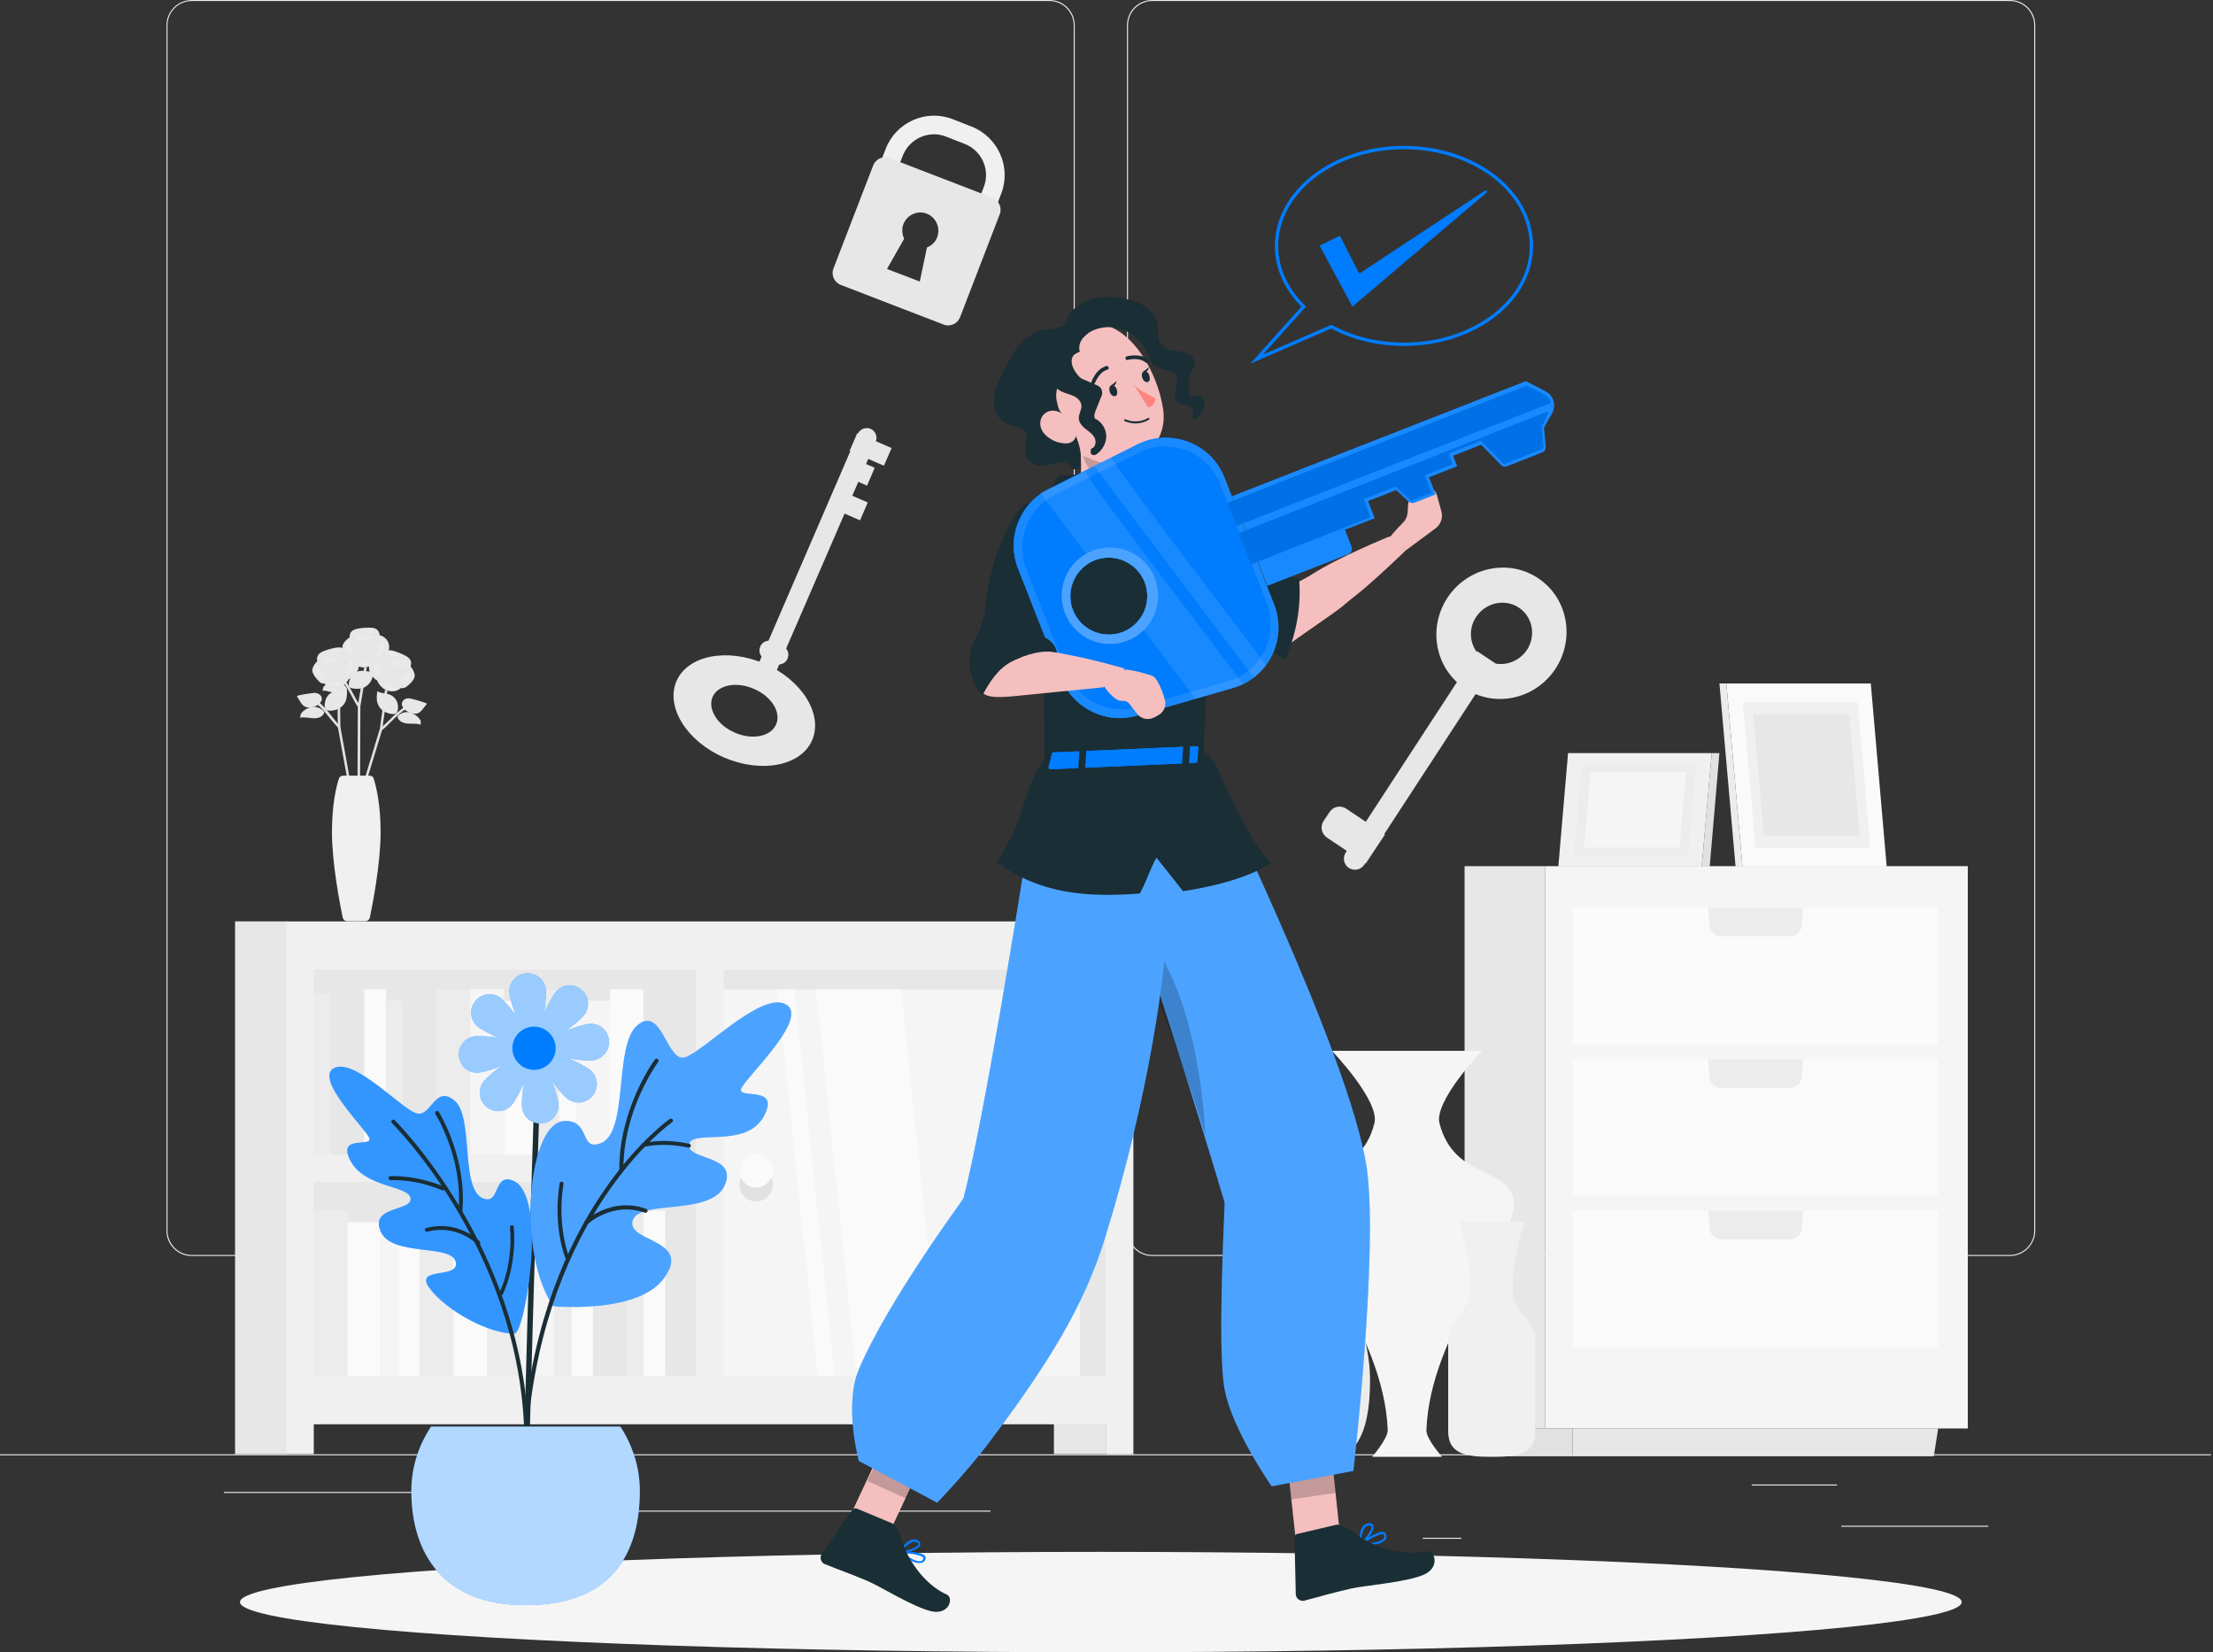 <?xml version="1.0" encoding="utf-8"?>
<!-- Generator: Adobe Illustrator 24.3.0, SVG Export Plug-In . SVG Version: 6.00 Build 0)  -->
<svg version="1.1" id="a9bf0661-4ff9-474e-842c-2ecc0dde3355"
	 xmlns="http://www.w3.org/2000/svg" xmlns:xlink="http://www.w3.org/1999/xlink" x="0px" y="0px" viewBox="0 0 864 645"
	 style="enable-background:new 0 0 864 645;" xml:space="preserve">
<rect x="0" y="0" width="864" height="645" fill="#333333" stroke="none"/>
<style type="text/css">
	.st0{fill:#ECECEC;}
	.st1{fill:#F5F5F5;}
	.st2{fill:#E7E7E7;}
	.st3{fill:#FAFAFA;}
	.st4{fill:#E1E1E1;}
	.st5{fill:#F0F0F0;}
	.st6{opacity:0.2;}
	.st7{fill:#1A2E35;}
	.st8{fill:#007CFF;}
	.st9{opacity:0.6;enable-background:new    ;}
	.st10{fill:#FFFFFF;}
	.st11{opacity:0.3;}
	.st12{opacity:0.7;fill:#FFFFFF;}
	.st13{fill:#F5BFBF;}
	.st14{opacity:0.3;fill:#FFFFFF;}
	.st15{opacity:0.2;enable-background:new    ;}
	.st16{fill:#FF847F;}
	.st17{opacity:0.1;fill:#FFFFFF;}
	.st18{opacity:0.1;fill:#007CFF;}
	.st19{opacity:0.1;}
	.st20{fill:none;stroke:#007CFF;stroke-width:1.3;stroke-miterlimit:10;}
</style>
<rect x="718.9" y="595.6" class="st0" width="57.4" height="0.4"/>
<rect x="555.5" y="600.3" class="st0" width="15.1" height="0.4"/>
<rect x="683.9" y="579.5" class="st0" width="33.3" height="0.4"/>
<rect x="87.4" y="582.4" class="st0" width="74.9" height="0.4"/>
<rect x="177.7" y="582.4" class="st0" width="11" height="0.4"/>
<rect x="224.3" y="589.7" class="st0" width="162.4" height="0.4"/>
<g>
	<path class="st0" d="M409.7,490.3H74.9c-5.5,0-9.9-4.4-9.9-9.9V9.9C65,4.4,69.5,0,74.9,0h334.8c5.5,0,9.9,4.4,9.9,9.9v470.5
		C419.6,485.9,415.2,490.3,409.7,490.3z M74.9,0.4c-5.2,0-9.5,4.2-9.5,9.5v470.5c0,5.2,4.2,9.5,9.5,9.5h334.8c5.2,0,9.5-4.2,9.5-9.5
		V9.9c0-5.2-4.2-9.5-9.5-9.5H74.9z"/>
	<path class="st0" d="M784.7,490.3H449.9c-5.5,0-9.9-4.4-9.9-9.9V9.9c0-5.5,4.4-9.9,9.9-9.9h334.8c5.5,0,9.9,4.4,9.9,9.9v470.5
		C794.6,485.9,790.1,490.3,784.7,490.3z M449.9,0.4c-5.2,0-9.5,4.2-9.5,9.5v470.5c0,5.2,4.2,9.5,9.5,9.5h334.8
		c5.2,0,9.5-4.2,9.5-9.5V9.9c0-5.2-4.2-9.5-9.5-9.5H449.9z"/>
</g>
<rect x="-3.6" y="567.7" class="st0" width="866.8" height="0.4"/>
<g>
	<g>
		<g>
			<g>
				<g>
					
						<rect x="603.3" y="338" transform="matrix(-1 -1.224647e-16 1.224647e-16 -1 1371.573 895.626)" class="st1" width="165" height="219.5"/>
					
						<rect x="571.8" y="338" transform="matrix(-1 -1.224647e-16 1.224647e-16 -1 1175.102 895.626)" class="st2" width="31.5" height="219.5"/>
					
						<rect x="614" y="354.3" transform="matrix(-1 -1.224647e-16 1.224647e-16 -1 1370.725 761.975)" class="st3" width="142.7" height="53.3"/>
					<path class="st0" d="M704,354.3l-0.6,7.1c-0.2,2.3-2.2,4.1-4.5,4.1h-26.9c-2.4,0-4.3-1.8-4.5-4.1l-0.6-7.1H704z"/>
					
						<rect x="614" y="413.5" transform="matrix(-1 -1.224647e-16 1.224647e-16 -1 1370.725 880.256)" class="st3" width="142.7" height="53.3"/>
					<path class="st0" d="M704,413.5l-0.6,7.1c-0.2,2.3-2.2,4.1-4.5,4.1h-26.9c-2.4,0-4.3-1.8-4.5-4.1l-0.6-7.1H704z"/>
					
						<rect x="614" y="472.6" transform="matrix(-1 -1.224647e-16 1.224647e-16 -1 1370.725 998.536)" class="st3" width="142.7" height="53.3"/>
					<path class="st0" d="M704,472.6l-0.6,7.1c-0.2,2.3-2.2,4.1-4.5,4.1h-26.9c-2.4,0-4.3-1.8-4.5-4.1l-0.6-7.1H704z"/>
					<polygon class="st2" points="614,568.5 755,568.5 756.7,557.6 614,557.6 					"/>
					<polygon class="st4" points="584.5,568.5 614,568.5 614,557.6 582.8,557.6 					"/>
				</g>
				<g>
					<polygon class="st3" points="680.3,338.3 736.6,338.3 730.4,266.8 674,266.8 					"/>
					<polygon class="st0" points="680.3,338.3 677.6,338.3 671.3,266.8 674,266.8 					"/>
					<polygon class="st5" points="685.4,331 730.2,331 725.3,274.1 680.4,274.1 					"/>
					<polygon class="st2" points="688.7,326.3 726.1,326.3 722,278.8 684.5,278.8 					"/>
				</g>
				<g>
					<polygon class="st5" points="664.4,338.3 668.3,294 612.2,294 608.4,338.3 					"/>
					<polygon class="st4" points="664.4,338.3 668.3,294 671.3,294 667.5,338.3 					"/>
					<polygon class="st0" points="659.1,333.8 662.2,298.6 617.5,298.6 614.5,333.8 					"/>
					<polygon class="st1" points="655.7,330.9 658.3,301.5 621,301.5 618.4,330.9 					"/>
				</g>
			</g>
		</g>
		<g>
			<path class="st0" d="M534.9,538.8c0,11.7-1.8,19.3-4.9,24.2c-2.3,3.7-6.5,5.7-10.8,5.7h-17c-4.3,0-8.5-2.1-10.8-5.7
				c-3.1-4.9-4.9-12.4-4.9-24.2c0-17,7.4-30.6,9.8-41.5c0.9-3.9-2-15.9-2-15.9h32.9c0,0-2.9,12-2,15.9
				C527.5,508.2,534.9,521.8,534.9,538.8z"/>
			<path class="st1" d="M591,470c0-14.8-23.1-8.6-29-31.5c-2.2-8.7,16.6-28.3,16.6-28.3H520c0,0,18.8,19.6,16.6,28.3
				c-5.8,22.9-29,16.8-29,31.5c0,16.3,32.6,50.1,34.2,88.2c0.1,3.4-6.1,10.5-6.1,10.5H563c0,0-6.3-7.1-6.1-10.5
				C558.4,520.1,591,486.3,591,470z"/>
			<path class="st5" d="M573.3,508.4c3.4-7.2-3.6-31.6-3.6-31.6h25.4c0,0-7.1,24.4-3.6,31.6c2.4,5.1,7.9,8.3,7.9,14.3v36
				c0,9.3-7.6,10-17,10c-9.3,0-17-0.7-17-10v-36C565.4,516.7,570.9,513.4,573.3,508.4z"/>
		</g>
		<g>
			<g>
				<path class="st2" d="M282.7,295.7c-14.6-6.3-22.9-19.7-18.6-29.8c4.4-10.1,19.8-13.1,34.4-6.8c14.6,6.3,22.9,19.7,18.6,29.8
					C312.8,299,297.3,302,282.7,295.7z M294.3,268.9c-6.8-3-14.1-1.5-16.1,3.2c-2,4.7,1.9,11,8.7,13.9c6.8,3,14.1,1.5,16.1-3.2
					C305.1,278.1,301.2,271.8,294.3,268.9z"/>
			</g>
			<g>
				<g>
					<path class="st2" d="M299.9,269.4l-6.9-3l41.9-97c0.8-1.9,3.1-2.8,5-2l0,0c1.9,0.8,2.8,3.1,2,5L299.9,269.4z"/>
				</g>
				<g>
					<g>
						<polygon class="st2" points="345.1,181.8 331.7,176 334.7,169.1 348.1,174.9 						"/>
					</g>
					<g>
						<polygon class="st2" points="338.5,189.6 329,185.4 332,178.5 341.5,182.6 						"/>
					</g>
					<g>
						
							<rect x="328.2" y="191.7" transform="matrix(0.397 -0.918 0.918 0.397 18.762 423.655)" class="st2" width="7.6" height="11.7"/>
					</g>
					<g>
						<path class="st2" d="M302.6,259.1l-3.8-1.7c-1.9-0.8-2.8-3-2-4.9l0-0.1c0.8-1.9,3-2.8,4.9-2l3.8,1.7c1.9,0.8,2.8,3,2,4.9
							l0,0.1C306.7,259,304.5,259.9,302.6,259.1z"/>
					</g>
				</g>
			</g>
		</g>
		<g>
			<g>
				<path class="st2" d="M600.5,225.7c11.6,7.7,14.6,23.6,6.7,35.5c-7.9,11.9-23.8,15.2-35.3,7.5c-11.6-7.7-14.6-23.6-6.7-35.5
					C573.1,221.4,588.9,218,600.5,225.7z M579.5,257.3c5.4,3.6,12.8,2,16.6-3.5c3.7-5.6,2.3-13-3.1-16.6c-5.4-3.6-12.9-2-16.6,3.5
					C572.6,246.2,574,253.7,579.5,257.3z"/>
			</g>
			<g>
				<g>
					<path class="st2" d="M576.7,254.2l7.2,4.8l-51.3,78.6c-1.3,2-4,2.5-6,1.2h0c-2-1.3-2.5-4-1.2-6L576.7,254.2z"/>
				</g>
				<g>
					<g>
						<path class="st2" d="M525.6,315.7l15.1,10.1l-7.5,11.3L518.1,327c-2.2-1.5-2.8-4.4-1.3-6.6l2.3-3.4
							C520.5,314.8,523.4,314.2,525.6,315.7z"/>
					</g>
				</g>
			</g>
		</g>
		<g>
			<g>
				<g>
					<g>
						<path class="st5" d="M390.9,75.6l-8,20.6c-0.7,1.9-2.8,2.8-4.7,2.1c-1.9-0.7-2.8-2.8-2.1-4.7l8-20.6
							c2.6-6.7-0.8-14.2-7.4-16.8l-7.4-2.9c-6.7-2.6-14.2,0.8-16.8,7.4l-3.3,8.4l-6.7-2.6l3.3-8.4c4-10.4,15.7-15.6,26.1-11.6
							l7.4,2.9C389.7,53.5,394.9,65.2,390.9,75.6z"/>
					</g>
					<g>
						<g>
							<path class="st2" d="M389.6,78.8c-0.5-0.7-1.3-1.2-2.1-1.6l-40.2-15.5c-0.9-0.3-1.8-0.4-2.7-0.2c-1.6,0.3-3,1.4-3.7,3.1
								l-15.5,40.2c-1,2.5,0.3,5.4,2.8,6.4l40.2,15.5c2.5,1,5.4-0.3,6.4-2.8l15.5-40.2C391,82,390.6,80.2,389.6,78.8z M359.1,109.9
								l-12.8-4.9l6.7-11.8c-0.8-1.7-1-3.8-0.3-5.7c1.4-3.6,5.5-5.5,9.1-4.1c3.6,1.4,5.5,5.5,4.1,9.2c-0.7,1.9-2.2,3.3-4,4
								L359.1,109.9z"/>
						</g>
					</g>
				</g>
			</g>
		</g>
	</g>
	<g>
		
			<rect x="116.3" y="372.5" transform="matrix(-1 -1.224647e-16 1.224647e-16 -1 553.535 917.712)" class="st2" width="320.9" height="172.7"/>
		
			<rect x="411.5" y="552.4" transform="matrix(-1 -1.224647e-16 1.224647e-16 -1 843.182 1120.014)" class="st2" width="20.2" height="15.2"/>
		
			<rect x="91.8" y="359.6" transform="matrix(-1 -1.224647e-16 1.224647e-16 -1 203.772 927.274)" class="st2" width="20.2" height="208"/>
		<path class="st5" d="M111.7,359.6v208h10.8V556h309.2v11.7h10.8v-208h-5.4h-5.4H122.5h-5.4H111.7z M122.5,378.5h149.2v72.2H122.5
			V378.5z M431.7,537.1H282.5V378.5h149.2V537.1z M122.5,537.1v-75.7h149.2v75.7H122.5z"/>
		
			<rect x="282.5" y="386.2" transform="matrix(-1 -1.224647e-16 1.224647e-16 -1 704.052 923.389)" class="st1" width="139.1" height="150.9"/>
		<path class="st3" d="M288.8,457.2c0,3.6,2.9,6.5,6.5,6.5c3.6,0,6.5-2.9,6.5-6.5s-2.9-6.5-6.5-6.5
			C291.7,450.7,288.8,453.6,288.8,457.2z"/>
		<path class="st4" d="M295.2,463.6c2.6,0,4.8-1.6,5.9-3.8c0.4,0.8,0.6,1.7,0.6,2.7c0,3.6-2.9,6.5-6.5,6.5c-3.6,0-6.5-2.9-6.5-6.5
			c0-1,0.2-1.9,0.6-2.7C290.4,462.1,292.6,463.6,295.2,463.6z"/>
		<polygon class="st3" points="367.6,537.1 334.4,537.1 318.6,386.2 351.8,386.2 		"/>
		<polygon class="st3" points="325.9,537.1 319.3,537.1 303.5,386.2 310.1,386.2 		"/>
		
			<rect x="238.1" y="386.1" transform="matrix(-1 -1.224647e-16 1.224647e-16 -1 489.298 836.731)" class="st3" width="13.1" height="64.5"/>
		
			<rect x="183.6" y="386.1" transform="matrix(-1 -1.224647e-16 1.224647e-16 -1 380.268 836.731)" class="st1" width="13.1" height="64.5"/>
		
			<rect x="224.9" y="390.6" transform="matrix(-1 -1.224647e-16 1.224647e-16 -1 463.002 841.267)" class="st1" width="13.1" height="60"/>
		
			<rect x="196.7" y="390.6" transform="matrix(-1 -1.224647e-16 1.224647e-16 -1 406.565 841.267)" class="st3" width="13.1" height="60"/>
		
			<rect x="209.9" y="386.1" transform="matrix(-1 -1.224647e-16 1.224647e-16 -1 428.209 836.731)" class="st0" width="8.5" height="64.5"/>
		
			<rect x="218.4" y="390.6" transform="matrix(-1 -1.224647e-16 1.224647e-16 -1 443.28 841.267)" class="st3" width="6.6" height="60"/>
		
			<rect x="170.4" y="386.1" transform="matrix(-1 -1.224647e-16 1.224647e-16 -1 353.972 836.731)" class="st0" width="13.1" height="64.5"/>
		
			<rect x="157.3" y="390.6" transform="matrix(-1 -1.224647e-16 1.224647e-16 -1 327.675 841.267)" class="st2" width="13.1" height="60"/>
		
			<rect x="129" y="390.6" transform="matrix(-1 -1.224647e-16 1.224647e-16 -1 271.238 841.267)" class="st2" width="13.1" height="60"/>
		
			<rect x="142.2" y="386.1" transform="matrix(-1 -1.224647e-16 1.224647e-16 -1 292.883 836.731)" class="st3" width="8.5" height="64.5"/>
		
			<rect x="150.7" y="390.6" transform="matrix(-1 -1.224647e-16 1.224647e-16 -1 307.953 841.267)" class="st0" width="6.6" height="60"/>
		
			<rect x="122.5" y="387.6" transform="matrix(-1 -1.224647e-16 1.224647e-16 -1 251.516 838.26)" class="st0" width="6.6" height="63"/>
		<rect x="122.5" y="472.6" class="st0" width="13.1" height="64.5"/>
		<rect x="177" y="472.6" class="st3" width="13.1" height="64.5"/>
		<rect x="135.6" y="477.1" class="st3" width="13.1" height="60"/>
		<rect x="163.8" y="477.1" class="st0" width="13.1" height="60"/>
		<rect x="155.3" y="472.6" class="st3" width="8.5" height="64.5"/>
		<rect x="148.8" y="477.1" class="st1" width="6.6" height="60"/>
		<rect x="190.1" y="472.6" class="st0" width="13.1" height="64.5"/>
		<rect x="203.3" y="477.1" class="st1" width="13.1" height="60"/>
		<rect x="231.5" y="477.1" class="st2" width="13.1" height="60"/>
		<rect x="223" y="472.6" class="st3" width="8.5" height="64.5"/>
		<rect x="251.2" y="472.6" class="st3" width="8.5" height="64.5"/>
		<rect x="216.4" y="477.1" class="st0" width="6.6" height="60"/>
		<rect x="244.6" y="474.1" class="st0" width="6.6" height="63"/>
	</g>
	<g>
		<g>
			<g>
				<g>
					<g>
						<g>
							<path class="st2" d="M137.1,248.5c0,0-2.2,1-3.2,3.1c-1,2.1,2.1,5.8,2.1,5.8s2.6,1.8,5.2,0.6c2.6-1.2,2.6-1.2,2.6-1.2
								s-4.5-7.7-6.6-7.8L137.1,248.5z"/>
						</g>
					</g>
					<g>
						<g>
							<path class="st2" d="M148.3,248.4c0.3,3.7-2,8.3-5.2,8.6c-3.3,0.3-6.3-3.9-6.6-7.6c-0.3-3.7,2.3-4,5.6-4.3
								C145.3,244.9,148,244.7,148.3,248.4z"/>
						</g>
						<g>
							<path class="st2" d="M138.7,247.3c0,0,2.5,2,7.7,0.8C146.4,248.2,138.2,253.6,138.7,247.3z"/>
						</g>
						<g>
							<path class="st2" d="M140.9,246.6c0,0,2.9-0.5,2.9,0.7c0,0,2.5-0.1,2.1-1.2C145.6,245.1,140.9,246.6,140.9,246.6z"/>
						</g>
						<g class="st6">
							<path class="st3" d="M138.7,247.3c0,0,2.5,2,7.7,0.8C146.4,248.2,138.2,253.6,138.7,247.3z"/>
						</g>
						<g class="st6">
							<path class="st3" d="M140.9,246.6c0,0,2.9-0.5,2.9,0.7c0,0,2.5-0.1,2.1-1.2C145.6,245.1,140.9,246.6,140.9,246.6z"/>
						</g>
					</g>
					<g>
						<path class="st2" d="M137.6,258.2c1,1.7,3.2,2.6,5.1,2.3c2-0.2,3.8-1.5,4.9-3.1c1.1-1.6,1.7-3.6,1.8-5.6c0-0.5,0.1-1.8-0.6-2
							c-0.6-0.2-1,0.7-1.3,1.1c-0.8,1.2-1.7,2.3-2.8,3.2c-1,0.9-2.1,1.8-3.4,2.4C141.1,256.8,137.8,258.5,137.6,258.2z"/>
					</g>
					<g>
						<path class="st2" d="M151.6,250.8c0.6,1.5,0.4,3.3-0.6,4.6c-0.6,0.8-1.5,1.5-2.4,2c-0.6,0.4-1.4,0.7-2.1,0.3
							c-0.7-0.4-0.6-1.4-0.5-2.2c0.2-1.2,0.5-2.4,0.8-3.6c0.2-1,0.4-2.6,1-3.4c0.5-0.8,1.3-0.3,2.1,0.2
							C150.7,249.3,151.3,250,151.6,250.8z"/>
					</g>
					<g class="st6">
						<path class="st3" d="M138.4,256.1c-1.3-0.1-2.5-0.9-2.9-2.1c-0.3-0.9-0.3-3.1,0.8-3.4C136.8,252.6,137.2,254.4,138.4,256.1z"
							/>
					</g>
					<g class="st6">
						<path class="st3" d="M147,256.1c1.2-0.3,2.2-1.3,2.6-2.5c0.2-0.7-0.1-4-1.1-2.6c-0.3,0.5-0.3,1.9-0.4,2.5
							C147.8,254.4,147.4,255.2,147,256.1z"/>
					</g>
					<g class="st6">
						<path class="st3" d="M142.4,258.1c0.9,0.8,2.4,0.8,3.4,0.1c-0.1,0.6-2.2,1.2-2.8,1.4c-1.7,0.5-2.5-0.2-4.1-0.9
							C138.8,258.7,141.4,259.1,142.4,258.1z"/>
					</g>
				</g>
				<g>
					<g>
						<polygon class="st4" points="139.5,325.6 139.7,275.6 142.2,260.4 143.2,260.6 140.7,275.7 140.5,326.6 						"/>
					</g>
				</g>
				<g>
					<path class="st4" d="M140.6,275.4l-0.8,0.6c-0.8-1-1.5-2.4-2.3-3.9c-1.3-2.4-2.7-5.1-4.9-7.5l0.7-0.7c2.3,2.5,3.7,5.3,5,7.7
						C139.1,273.1,139.8,274.4,140.6,275.4z"/>
				</g>
				<g>
					<path class="st2" d="M141.2,268.7c1.3-0.3,2.5-1.2,3.3-2.3c0.9-1.3,1.2-2.9,1.5-4.4c-1.7,0.5-3.6-0.3-5.4-0.1
						c-1.4,0.2-2.8,1-3.5,2.3c-0.9,1.6-1.3,3.4-0.5,4.2C137.3,268.8,139.4,269.1,141.2,268.7z"/>
				</g>
				<g>
					<g>
						<path class="st2" d="M134.5,265.2c-1.6,1-3.6,1.3-5.4,0.7c-1.8-0.6-2.3-3.3-3-5c1.6-0.3,5.8-0.1,6.7,0
							c0.9,0.1,1.9,0.5,2.4,1.3c0.5,0.8,0.4,2-0.4,2.5C134.7,264.7,134.5,265.2,134.5,265.2z"/>
					</g>
				</g>
				<g>
					<g>
						<path class="st2" d="M126.3,268.1c1.1-1.3,3.8-2.3,5.5-2c1.7,0.3,3.1,1.5,3.7,2.9c-0.4,1.1-1.6,1.7-2.8,1.8
							c-1.2,0.1-2.3-0.3-3.4-0.6c-1.1-0.3-2.3-0.7-3.4-0.6L126.3,268.1z"/>
					</g>
				</g>
			</g>
			<g>
				<g>
					<g>
						<g>
							<path class="st2" d="M159.7,259.5c0,0,1.8,1.6,2.2,3.9c0.4,2.3-3.7,5-3.7,5s-3,1-5.2-0.9c-2.1-1.9-2.1-1.9-2.1-1.9
								s6.5-6.1,8.6-5.5L159.7,259.5z"/>
						</g>
					</g>
					<g>
						<g>
							<path class="st2" d="M149,256.2c-1.4,3.4-0.6,8.5,2.5,9.8c3.1,1.2,7.2-1.9,8.6-5.3c1.4-3.4-1-4.5-4.1-5.8
								C152.9,253.7,150.4,252.8,149,256.2z"/>
						</g>
						<g>
							<path class="st2" d="M158.5,258c0,0-3,1.2-7.6-1.5C150.9,256.5,157.1,264.1,158.5,258z"/>
						</g>
						<g>
							<path class="st2" d="M156.6,256.6c0,0-2.6-1.3-3-0.2c0,0-2.3-0.9-1.7-1.7C152.5,253.8,156.6,256.6,156.6,256.6z"/>
						</g>
						<g class="st6">
							<path class="st3" d="M158.5,258c0,0-3,1.2-7.6-1.5C150.9,256.5,157.1,264.1,158.5,258z"/>
						</g>
						<g class="st6">
							<path class="st3" d="M156.6,256.6c0,0-2.6-1.3-3-0.2c0,0-2.3-0.9-1.7-1.7C152.5,253.8,156.6,256.6,156.6,256.6z"/>
						</g>
					</g>
					<g>
						<path class="st2" d="M156.4,268.7c-1.5,1.3-3.8,1.5-5.6,0.7c-1.8-0.8-3.2-2.5-3.8-4.4c-0.6-1.9-0.5-4-0.1-5.9
							c0.1-0.5,0.5-1.7,1.2-1.7c0.6,0,0.8,1,0.9,1.4c0.4,1.4,1,2.7,1.7,3.9c0.7,1.2,1.5,2.3,2.5,3.3
							C153.5,266.3,156.1,268.9,156.4,268.7z"/>
					</g>
					<g>
						<path class="st2" d="M145.1,257.5c-1,1.2-1.3,3-0.8,4.6c0.4,1,1,1.8,1.7,2.6c0.5,0.5,1.2,1.1,1.9,0.9c0.8-0.2,1-1.2,1.1-2
							c0.1-1.2,0.2-2.4,0.3-3.7c0.1-1,0.4-2.6,0.1-3.6c-0.3-0.9-1.1-0.7-2.1-0.4C146.5,256.3,145.7,256.8,145.1,257.5z"/>
					</g>
					<g class="st6">
						<path class="st3" d="M156.2,266.5c1.2,0.3,2.6-0.1,3.4-1.1c0.6-0.7,1.2-2.9,0.2-3.5C158.8,263.6,157.9,265.2,156.2,266.5z"/>
					</g>
					<g class="st6">
						<path class="st3" d="M148.1,263.9c-1-0.7-1.7-1.9-1.7-3.1c0-0.7,1.2-3.8,1.8-2.2c0.2,0.5-0.3,1.9-0.3,2.5
							C147.8,262,147.9,263,148.1,263.9z"/>
					</g>
					<g class="st6">
						<path class="st3" d="M151.8,267.2c-1.1,0.5-2.5,0.1-3.2-0.9c-0.1,0.7,1.7,1.8,2.3,2.1c1.4,1,2.5,0.5,4.2,0.3
							C155.1,268.8,152.5,268.4,151.8,267.2z"/>
					</g>
				</g>
				<g>
					<g>
						<polygon class="st4" points="138.1,318.2 138.7,316.1 139.6,313.4 140.5,310.2 148.3,284.5 149.3,277.2 150.1,270.7 
							150.3,269.3 150.8,269.4 150.8,269.4 151.3,269.5 151.3,269.6 151.1,270.8 150.2,277.8 149.4,283.5 149.3,284.7 149.2,284.9 
							140.5,313.5 139.5,316.8 139.1,318.2 138.5,320.3 						"/>
					</g>
				</g>
				<g>
					<path class="st4" d="M148.5,284.2l0.6,0.8c1.1-0.7,2.1-1.8,3.4-3.1c1.9-1.9,4.1-4.1,6.9-5.7l-0.5-0.8c-2.9,1.7-5.1,3.9-7.1,5.9
						C150.5,282.5,149.5,283.5,148.5,284.2z"/>
				</g>
				<g>
					<path class="st2" d="M149.9,277.7c-1.2-0.7-2.1-1.9-2.5-3.2c-0.5-1.5-0.3-3.1-0.1-4.7c1.5,1,3.5,0.7,5.2,1.5
						c1.3,0.6,2.3,1.8,2.7,3.2c0.4,1.8,0.2,3.7-0.8,4.1C153.6,279,151.5,278.6,149.9,277.7z"/>
				</g>
				<g>
					<g>
						<path class="st2" d="M157.3,276.3c1.2,1.4,3.1,2.3,5,2.3c1.9,0,3.2-2.5,4.4-3.9c-1.5-0.8-5.5-1.8-6.4-2
							c-0.9-0.2-2-0.1-2.7,0.6c-0.7,0.6-1,1.8-0.4,2.5C157.2,275.7,157.3,276.3,157.3,276.3z"/>
					</g>
				</g>
				<g>
					<g>
						<path class="st2" d="M164.3,281.5c-0.7-1.6-3-3.3-4.7-3.5c-1.7-0.2-3.4,0.5-4.4,1.6c0.1,1.2,1.1,2.1,2.2,2.5
							c1.1,0.4,2.3,0.4,3.4,0.4c1.2,0,2.4,0,3.4,0.4L164.3,281.5z"/>
					</g>
				</g>
			</g>
			<g>
				<g>
					<g>
						<g>
							<path class="st2" d="M124.6,257.5c0,0-2,1.4-2.6,3.6c-0.6,2.2,3.1,5.4,3.1,5.4s2.9,1.3,5.3-0.3c2.4-1.6,2.4-1.6,2.4-1.6
								s-5.8-6.8-7.9-6.5L124.6,257.5z"/>
						</g>
					</g>
					<g>
						<g>
							<path class="st2" d="M135.5,255.5c1,3.6-0.4,8.5-3.6,9.4c-3.2,0.9-6.9-2.7-7.9-6.2c-1-3.6,1.6-4.4,4.7-5.3
								C132,252.5,134.6,251.9,135.5,255.5z"/>
						</g>
						<g>
							<path class="st2" d="M125.9,256.1c0,0,2.8,1.5,7.7-0.6C133.6,255.6,126.6,262.4,125.9,256.1z"/>
						</g>
						<g>
							<path class="st2" d="M127.9,255c0,0,2.8-1,3,0.2c0,0,2.4-0.6,1.9-1.5C132.3,252.7,127.9,255,127.9,255z"/>
						</g>
						<g class="st6">
							<path class="st3" d="M125.9,256.1c0,0,2.8,1.5,7.7-0.6C133.6,255.6,126.6,262.4,125.9,256.1z"/>
						</g>
						<g class="st6">
							<path class="st3" d="M127.9,255c0,0,2.8-1,3,0.2c0,0,2.4-0.6,1.9-1.5C132.3,252.7,127.9,255,127.9,255z"/>
						</g>
					</g>
					<g>
						<path class="st2" d="M126.7,267c1.3,1.5,3.6,2,5.5,1.4c1.9-0.6,3.4-2.1,4.3-3.9c0.8-1.8,1-3.9,0.8-5.8c-0.1-0.5-0.3-1.8-1-1.9
							c-0.6-0.1-0.9,0.9-1.1,1.3c-0.6,1.3-1.3,2.5-2.1,3.7c-0.8,1.1-1.8,2.1-2.9,3C129.9,265,127,267.3,126.7,267z"/>
					</g>
					<g>
						<path class="st2" d="M139.3,257.3c0.9,1.4,1,3.2,0.3,4.6c-0.5,0.9-1.3,1.7-2,2.4c-0.6,0.5-1.3,1-2,0.7
							c-0.7-0.3-0.9-1.3-0.8-2.1c0-1.2,0.1-2.4,0.1-3.7c0.1-1-0.1-2.6,0.3-3.5c0.4-0.9,1.2-0.5,2.1-0.1
							C138.1,255.9,138.8,256.5,139.3,257.3z"/>
					</g>
					<g class="st6">
						<path class="st3" d="M127.2,264.8c-1.3,0.2-2.6-0.5-3.3-1.5c-0.5-0.8-0.9-3,0.2-3.5C125,261.7,125.7,263.4,127.2,264.8z"/>
					</g>
					<g class="st6">
						<path class="st3" d="M135.6,263.2c1.1-0.6,1.9-1.7,2.1-2.9c0.1-0.7-0.8-3.9-1.5-2.4c-0.2,0.5,0.1,2,0,2.6
							C136.1,261.4,135.9,262.3,135.6,263.2z"/>
					</g>
					<g class="st6">
						<path class="st3" d="M131.4,266.1c1.1,0.6,2.5,0.4,3.3-0.5c0,0.7-1.9,1.6-2.5,1.9c-1.5,0.8-2.5,0.2-4.2-0.2
							C128,267.3,130.6,267.2,131.4,266.1z"/>
					</g>
				</g>
				<g>
					<g>
						<polygon class="st4" points="140.8,333 131.9,283.8 131.7,268.4 132.7,268.4 132.9,283.7 141.9,333.8 						"/>
					</g>
				</g>
				<g>
					<path class="st4" d="M132.8,283.4l-0.7,0.7c-1-0.9-1.9-2.1-3-3.4c-1.7-2.1-3.6-4.5-6.1-6.5l0.6-0.8c2.7,2,4.6,4.5,6.3,6.7
						C130.9,281.4,131.9,282.6,132.8,283.4z"/>
				</g>
				<g>
					<path class="st2" d="M132.1,276.7c1.2-0.6,2.3-1.6,2.8-2.9c0.6-1.4,0.6-3,0.6-4.6c-1.6,0.8-3.6,0.3-5.3,0.9
						c-1.4,0.4-2.5,1.5-3,2.9c-0.6,1.8-0.7,3.6,0.3,4.2C128.3,277.6,130.5,277.5,132.1,276.7z"/>
				</g>
				<g>
					<g>
						<path class="st2" d="M125,274.5c-1.4,1.3-3.4,1.9-5.2,1.6c-1.9-0.3-2.9-2.8-3.9-4.4c1.5-0.6,5.7-1.1,6.6-1.2
							c0.9-0.1,1.9,0.2,2.6,0.9c0.6,0.7,0.8,1.9,0.1,2.6C125.1,273.9,125,274.5,125,274.5z"/>
					</g>
				</g>
				<g>
					<g>
						<path class="st2" d="M117.4,278.8c0.8-1.5,3.3-2.9,5-2.9c1.7,0,3.4,0.9,4.2,2.1c-0.2,1.1-1.3,2-2.4,2.2
							c-1.1,0.3-2.3,0.2-3.5,0c-1.2-0.1-2.3-0.3-3.5,0L117.4,278.8z"/>
					</g>
				</g>
			</g>
		</g>
		<g>
			<path class="st5" d="M144.4,302.8H134c-0.8,0-1.5,0.5-1.7,1.2c-0.9,2.7-2.7,9.8-2.7,20.9c0,12.2,3.2,28.5,4.2,33.3
				c0.2,0.8,0.9,1.4,1.7,1.4h7.2c0.8,0,1.5-0.6,1.7-1.4c1-4.8,4.2-21,4.2-33.3c0-11.1-1.8-18.2-2.7-20.9
				C145.8,303.3,145.1,302.8,144.4,302.8z"/>
		</g>
	</g>
</g>
<ellipse id="_x3C_Path_x3E__359_" class="st1" cx="429.8" cy="625.4" rx="336.1" ry="19.6"/>
<g>
	<g>
		<g>
			<g>
				<path class="st7" d="M205.8,557.9c-0.6,0-1-0.5-1-1.1c1.3-51,3.9-134.5,4-135c0.2-0.6,0.8-0.9,1.4-0.7c0.6,0.2,0.9,0.8,0.7,1.4
					c0,0.1-2.7,84-4,134.4C207,557.4,206.5,557.9,205.8,557.9C205.8,557.9,205.8,557.9,205.8,557.9z"/>
			</g>
			<g>
				<g>
					<path class="st8" d="M198.9,387.8c0.4,3.9,5.1,17.5,9,17.1c3.9-0.4,5.6-14.7,5.2-18.6c-0.4-3.9-4-6.8-7.9-6.3
						C201.4,380.3,198.5,383.8,198.9,387.8z"/>
					<path class="st8" d="M218,430.7c-0.4-3.9-5.1-17.5-9-17.1c-3.9,0.4-5.6,14.7-5.2,18.6c0.4,3.9,4,6.8,7.9,6.3
						C215.6,438.1,218.4,434.6,218,430.7z"/>
					<path class="st8" d="M187,418.7c3.9-0.4,17.5-5.1,17.1-9c-0.4-3.9-14.7-5.6-18.6-5.2c-3.9,0.4-6.8,4-6.3,7.9
						C179.6,416.3,183.1,419.2,187,418.7z"/>
					<path class="st8" d="M229.9,399.7c-3.9,0.4-17.5,5.1-17.1,9c0.4,3.9,14.7,5.6,18.6,5.2c3.9-0.4,6.8-4,6.3-7.9
						C237.4,402.1,233.9,399.3,229.9,399.7z"/>
					<path class="st8" d="M186.6,400.8c3.1,2.5,16,8.8,18.5,5.7c2.5-3.1-6.5-14.4-9.5-16.8c-3.1-2.5-7.6-2-10,1.1
						C183,393.8,183.5,398.3,186.6,400.8z"/>
					<path class="st8" d="M230.4,417.7c-3.1-2.5-16-8.8-18.5-5.7c-2.5,3.1,6.5,14.4,9.5,16.8c3.1,2.5,7.6,2,10-1.1
						C233.9,424.6,233.5,420.1,230.4,417.7z"/>
					<path class="st8" d="M200,431.1c2.5-3.1,8.8-16,5.7-18.5c-3.1-2.5-14.4,6.5-16.8,9.5c-2.5,3.1-2,7.6,1.1,10
						C193.1,434.7,197.6,434.2,200,431.1z"/>
					<path class="st8" d="M216.9,387.3c-2.5,3.1-8.8,16-5.7,18.5c3.1,2.5,14.4-6.5,16.8-9.5c2.5-3.1,2-7.6-1.1-10
						C223.9,383.7,219.4,384.2,216.9,387.3z"/>
				</g>
				<g class="st9">
					<path class="st10" d="M198.9,387.8c0.4,3.9,5.1,17.5,9,17.1c3.9-0.4,5.6-14.7,5.2-18.6c-0.4-3.9-4-6.8-7.9-6.3
						C201.4,380.3,198.5,383.8,198.9,387.8z"/>
					<path class="st10" d="M218,430.7c-0.4-3.9-5.1-17.5-9-17.1c-3.9,0.4-5.6,14.7-5.2,18.6c0.4,3.9,4,6.8,7.9,6.3
						C215.6,438.1,218.4,434.6,218,430.7z"/>
					<path class="st10" d="M187,418.7c3.9-0.4,17.5-5.1,17.1-9c-0.4-3.9-14.7-5.6-18.6-5.2c-3.9,0.4-6.8,4-6.3,7.9
						C179.6,416.3,183.1,419.2,187,418.7z"/>
					<path class="st10" d="M229.9,399.7c-3.9,0.4-17.5,5.1-17.1,9c0.4,3.9,14.7,5.6,18.6,5.2c3.9-0.4,6.8-4,6.3-7.9
						C237.4,402.1,233.9,399.3,229.9,399.7z"/>
					<path class="st10" d="M186.6,400.8c3.1,2.5,16,8.8,18.5,5.7c2.5-3.1-6.5-14.4-9.5-16.8c-3.1-2.5-7.6-2-10,1.1
						C183,393.8,183.5,398.3,186.6,400.8z"/>
					<path class="st10" d="M230.4,417.7c-3.1-2.5-16-8.8-18.5-5.7c-2.5,3.1,6.5,14.4,9.5,16.8c3.1,2.5,7.6,2,10-1.1
						C233.9,424.6,233.5,420.1,230.4,417.7z"/>
					<path class="st10" d="M200,431.1c2.5-3.1,8.8-16,5.7-18.5c-3.1-2.5-14.4,6.5-16.8,9.5c-2.5,3.1-2,7.6,1.1,10
						C193.1,434.7,197.6,434.2,200,431.1z"/>
					<path class="st10" d="M216.9,387.3c-2.5,3.1-8.8,16-5.7,18.5c3.1,2.5,14.4-6.5,16.8-9.5c2.5-3.1,2-7.6-1.1-10
						C223.9,383.7,219.4,384.2,216.9,387.3z"/>
				</g>
				<path class="st8" d="M200.1,410.1c0.5,4.6,4.7,8,9.3,7.5c4.6-0.5,8-4.7,7.5-9.3c-0.5-4.6-4.7-8-9.3-7.5
					C202.9,401.3,199.6,405.5,200.1,410.1z"/>
			</g>
		</g>
		<g>
			<path class="st8" d="M200.9,520.6c-9.8,0.2-26.5-8.8-33.1-17.6c-6.7-8.9,12-3.4,10.1-10.5c-1.9-7-25-1.8-29.3-11.8
				c-4.3-10.1,12.4-7.8,11.7-12.9c-0.7-5.1-17.9-4-23.5-14.7c-5.6-10.7,9.6-4.7,7.2-9.2c-2.4-4.4-21.4-23.1-13.5-27
				c7.9-3.9,25.8,15.5,31.8,17.6c6,2.2,7.3-11.3,15.1-4.9c7.8,6.4,2.1,34.5,11.2,38.2c6.8,2.7,3.9-10.1,11.7-6.9
				C214.2,466.5,204.9,520.5,200.9,520.6z"/>
			<g class="st6">
				<path class="st10" d="M200.9,520.6c-9.8,0.2-26.5-8.8-33.1-17.6c-6.7-8.9,12-3.4,10.1-10.5c-1.9-7-25-1.8-29.3-11.8
					c-4.3-10.1,12.4-7.8,11.7-12.9c-0.7-5.1-17.9-4-23.5-14.7c-5.6-10.7,9.6-4.7,7.2-9.2c-2.4-4.4-21.4-23.1-13.5-27
					c7.9-3.9,25.8,15.5,31.8,17.6c6,2.2,7.3-11.3,15.1-4.9c7.8,6.4,2.1,34.5,11.2,38.2c6.8,2.7,3.9-10.1,11.7-6.9
					C214.2,466.5,204.9,520.5,200.9,520.6z"/>
			</g>
		</g>
		<g>
			<g>
				<path class="st8" d="M214.9,508.2c0.2,0.3-1.3,1.7,3.5,1.9c11.9,0.5,32.9-0.3,40.8-11.1c11.3-15.4-14.7-14-12.2-22.5
					c2.5-8.5,30.4-1.6,35.9-13.7c5.4-12.1-14.8-9.8-13.9-16c0.9-6.2,22.2,1.8,29.2-11c7-12.9-11.6-6-8.6-11.3
					c3-5.3,26.6-27.5,17.1-32.5c-9.6-4.9-31.7,18.2-39.1,20.7c-7.3,2.5-9-20.3-18.6-12.6c-9.6,7.6-3.3,41.9-14.5,46.2
					c-8.4,3.2-3.8-9.1-14.1-8.7C206.4,438.1,201.8,486.2,214.9,508.2z"/>
			</g>
			<g class="st11">
				<path class="st10" d="M214.9,508.2c0.2,0.3-1.3,1.7,3.5,1.9c11.9,0.5,32.9-0.3,40.8-11.1c11.3-15.4-14.7-14-12.2-22.5
					c2.5-8.5,30.4-1.6,35.9-13.7c5.4-12.1-14.8-9.8-13.9-16c0.9-6.2,22.2,1.8,29.2-11c7-12.9-11.6-6-8.6-11.3
					c3-5.3,26.6-27.5,17.1-32.5c-9.6-4.9-31.7,18.2-39.1,20.7c-7.3,2.5-9-20.3-18.6-12.6c-9.6,7.6-3.3,41.9-14.5,46.2
					c-8.4,3.2-3.8-9.1-14.1-8.7C206.4,438.1,201.8,486.2,214.9,508.2z"/>
			</g>
		</g>
		<g>
			<g>
				<g>
					<g>
						<g>
							<g>
								<g>
									<g>
										<g>
											<path class="st7" d="M206,550.2C206,550.2,206,550.2,206,550.2c-0.5-0.1-0.8-0.4-0.7-0.9c9.7-79.8,55.7-112.2,56.2-112.5
												c0.4-0.2,0.8-0.2,1.1,0.2c0.2,0.4,0.2,0.8-0.2,1.1c-0.5,0.3-45.8,32.4-55.5,111.4C206.8,549.9,206.4,550.2,206,550.2z"/>
										</g>
										<g>
											<path class="st7" d="M251,447.9c-0.3,0-0.6-0.2-0.7-0.5c-0.1-0.4,0.1-0.8,0.5-1c0.3-0.1,7.1-2.3,18.3,0.1
												c0.4,0.1,0.7,0.5,0.6,0.9c-0.1,0.4-0.5,0.7-0.9,0.6c-10.8-2.3-17.5-0.2-17.5-0.2C251.2,447.9,251.1,447.9,251,447.9z"/>
										</g>
										<g>
											<path class="st7" d="M242.5,457.6c-0.4,0-0.7-0.4-0.7-0.8c-0.2-24.1,13.7-43,13.9-43.2c0.3-0.3,0.7-0.4,1.1-0.2
												c0.3,0.3,0.4,0.7,0.2,1.1c-0.1,0.2-13.8,18.6-13.6,42.2C243.3,457.2,243,457.6,242.5,457.6
												C242.5,457.6,242.5,457.6,242.5,457.6z"/>
										</g>
										<g>
											<path class="st7" d="M228.8,478c-0.2,0-0.4-0.1-0.5-0.2c-0.3-0.3-0.3-0.8,0-1.1c0.1-0.1,10.4-9.7,24-4.8
												c0.4,0.1,0.6,0.6,0.5,1c-0.1,0.4-0.6,0.6-1,0.5c-12.7-4.5-22.3,4.4-22.4,4.5C229.2,478,229,478,228.8,478z"/>
										</g>
										<g>
											<path class="st7" d="M221.7,492.3c-0.3,0-0.6-0.2-0.7-0.5c-0.2-0.5-5.3-12.6-2.5-29.9c0.1-0.4,0.4-0.7,0.9-0.6
												c0.4,0.1,0.7,0.5,0.6,0.9c-2.7,16.8,2.3,28.9,2.4,29.1c0.2,0.4,0,0.8-0.4,1C221.9,492.2,221.8,492.3,221.7,492.3z"/>
										</g>
									</g>
								</g>
							</g>
						</g>
					</g>
				</g>
				<g>
					<g>
						<g>
							<path class="st7" d="M206.3,578.7c-0.4,0-0.7-0.3-0.7-0.7l-1-21.1c-3-70.3-51.1-118-51.6-118.5c-0.3-0.3-0.3-0.8,0-1.1
								c0.3-0.3,0.8-0.3,1.1,0c0.5,0.5,49.1,48.7,52.1,119.6l1,21.1C207.2,578.3,206.8,578.7,206.3,578.7
								C206.4,578.7,206.4,578.7,206.3,578.7z"/>
						</g>
						<g>
							<path class="st7" d="M172.8,464.7c0,0-0.1,0-0.1,0c-0.1,0-0.2,0-0.2-0.1l-0.2-0.1c-6.3-2.6-13.4-4-19.8-3.8
								c-0.4,0-0.8-0.3-0.8-0.8c0-0.4,0.3-0.8,0.8-0.8c6.7-0.1,14,1.3,20.5,4l0.3,0.1c0,0,0.1,0,0.1,0.1c0.3,0.2,0.5,0.5,0.4,0.8
								C173.5,464.5,173.2,464.7,172.8,464.7z"/>
						</g>
						<g>
							<path class="st7" d="M179.7,473.7C179.6,473.7,179.6,473.7,179.7,473.7c-0.5,0-0.8-0.4-0.7-0.8c1.9-20.7-8.9-37.8-9-38
								c-0.2-0.4-0.1-0.8,0.2-1.1c0.4-0.2,0.8-0.1,1.1,0.2c0.1,0.2,11.1,17.7,9.2,38.9C180.4,473.5,180.1,473.8,179.7,473.7z"/>
						</g>
						<g>
							<path class="st7" d="M186.7,485.8c-0.2,0-0.4-0.1-0.5-0.2c-0.1-0.1-7.9-7.8-19.4-4.8c-0.4,0.1-0.8-0.1-0.9-0.5
								c-0.1-0.4,0.1-0.8,0.5-0.9c12.3-3.3,20.5,4.8,20.9,5.2c0.3,0.3,0.3,0.8,0,1.1C187.1,485.7,186.9,485.8,186.7,485.8z"/>
						</g>
						<g>
							<path class="st7" d="M195.6,505.6c-0.1,0-0.2,0-0.3-0.1c-0.4-0.2-0.5-0.7-0.3-1c0.1-0.1,5.4-10.5,4.1-25.4
								c0-0.4,0.3-0.8,0.7-0.8c0.4-0.1,0.8,0.3,0.8,0.7c1.2,15.4-4.1,25.8-4.3,26.3C196.2,505.4,195.9,505.6,195.6,505.6z"/>
						</g>
					</g>
				</g>
			</g>
		</g>
	</g>
	<g>
		<g>
			<path class="st8" d="M249.8,582c0,24.6-11.1,44.6-44.6,44.6c-32,0-44.6-20-44.6-44.6c0-9.3,2.9-17.9,7.7-25.1h73.9
				C246.9,564.1,249.8,572.7,249.8,582z"/>
			<path class="st12" d="M249.8,582c0,24.6-11.1,44.6-44.6,44.6c-32,0-44.6-20-44.6-44.6c0-9.3,2.9-17.9,7.7-25.1h73.9
				C246.9,564.1,249.8,572.7,249.8,582z"/>
		</g>
	</g>
</g>
<g>
	<g>
		<g>
			<g>
				<g>
					<g>
						<polygon class="st13" points="506.3,604.9 523.5,602.3 519.2,561.9 501.9,564.5 						"/>
						<g>
							<path class="st8" d="M536.8,602.9c1.5-0.1,2.9-0.7,4-1.7c0.5-0.6,0.6-1.4,0.4-2.1c-0.1-0.5-0.4-0.8-0.9-1
								c-2.3-0.8-8.6,3.8-9.3,4.4c-0.1,0.1-0.2,0.3-0.2,0.5c0.1,0.2,0.2,0.3,0.4,0.3C533.1,603.3,535,603.2,536.8,602.9z
								 M539.2,598.9c0.3-0.1,0.5-0.1,0.8,0c0.2,0.1,0.3,0.2,0.4,0.4c0.1,0.5,0,1-0.3,1.4c-0.9,1.1-3.7,1.7-7.6,1.7
								C534.5,600.9,536.8,599.7,539.2,598.9L539.2,598.9z"/>
							<path class="st8" d="M531.4,603.2l0.1-0.1c1.9-1.3,5.4-5.7,4.7-7.6c-0.2-0.4-0.6-1-1.7-0.9c-0.8,0-1.6,0.4-2.2,1
								c-1.9,2.1-1.5,6.9-1.5,7.1c0,0.1,0.1,0.3,0.2,0.4C531.1,603.2,531.2,603.3,531.4,603.2z M534.3,595.6l0.2-0.1
								c0.8,0,0.9,0.3,0.9,0.3c0.4,1.1-1.9,4.5-3.8,6.1c-0.2-2,0.3-4,1.3-5.7C533.3,595.8,533.8,595.6,534.3,595.6L534.3,595.6z"/>
						</g>
						<path class="st7" d="M521.8,595.2l-15.3,3.6c-0.7,0.1-1.2,0.8-1.1,1.5l0.5,22.2c0.2,1.6,1.6,2.6,3.2,2.4c0.1,0,0.2,0,0.3-0.1
							c6.6-1.7,9.8-2.8,18.2-4.7c5.2-1.2,21.5-2.4,28.3-5.4c6.7-3,4.1-9.8,1-9.1c-9.8,2.1-22.5-2.1-29.7-8.5
							C526.2,596.6,522.8,594.9,521.8,595.2z"/>
						<polygon class="st6" points="519.2,561.9 521.4,582.8 504.1,585.3 501.9,564.5 						"/>
						<path class="st8" d="M528.4,574.2l-31.9,6c0,0-15.5-22.1-18.4-37.9c-3-16.4,0.2-72.1,0-72.9c-9-30.5-33.6-109.6-45.4-138.7
							c-6.6-16.1-11.2-27-11.2-27l3.3-0.7l26.1-10.7l19,3.6c0,0,57.8,116.8,63.8,160.7C538.1,489.4,528.4,574.2,528.4,574.2z"/>
						<path class="st14" d="M528.4,574.2l-31.9,6c0,0-15.5-22.1-18.4-37.9c-3-16.4,0.2-72.1,0-72.9c-9-30.5-33.6-109.6-45.4-138.7
							c-6.6-16.1-11.2-27-11.2-27l3.3-0.7l26.1-10.7l19,3.6c0,0,57.8,116.8,63.8,160.7C538.1,489.4,528.4,574.2,528.4,574.2z"/>
						<path class="st15" d="M470.5,443c-9-30.5-27.3-76.8-39.1-105.9l-7.9-27.7l-1.5-5.3l2.7,5l31,68.6
							C469.3,403.9,470.7,443.7,470.5,443z"/>
					</g>
					<g>
						<polygon class="st13" points="330.2,595.4 345.6,601.8 362.1,566.6 346.7,560.1 						"/>
						<g>
							<path class="st8" d="M355.7,609.2c1.2,0.8,2.7,1.1,4.1,0.9c0.7-0.2,1.3-0.7,1.5-1.4c0.2-0.4,0.1-0.9-0.1-1.2
								c-1.3-1.9-8.8-1.9-9.7-1.9c-0.2,0-0.3,0.1-0.4,0.3c0,0.2,0,0.3,0.1,0.4C352.6,607.4,354.1,608.4,355.7,609.2z M359.8,607.5
								c0.2,0.1,0.4,0.3,0.6,0.5c0.1,0.1,0.1,0.3,0.1,0.5c-0.2,0.5-0.5,0.8-1,0.9c-1.3,0.4-3.8-0.8-6.9-3
								C355.1,606.3,357.5,606.7,359.8,607.5L359.8,607.5z"/>
							<path class="st8" d="M351.3,606.3l0.1,0c2.2,0.1,7.3-1.3,7.9-3.2c0.1-0.4,0.1-1.1-0.8-1.7c-0.7-0.5-1.5-0.6-2.3-0.4
								c-2.7,0.6-5,4.5-5.1,4.6c-0.1,0.1-0.1,0.3-0.1,0.4C351.1,606.2,351.2,606.3,351.3,606.3z M357.9,602.1l0.2,0
								c0.6,0.4,0.5,0.7,0.5,0.8c-0.3,1.1-4,2.4-6.4,2.6c1-1.6,2.5-2.9,4.2-3.6C357,601.7,357.5,601.8,357.9,602.1L357.9,602.1z"/>
						</g>
						<path class="st7" d="M348.4,594.7l-13.9-5.8c-0.6-0.3-1.3,0-1.7,0.5l-12.1,17.4c-0.7,1.3-0.2,3,1.1,3.7c0.1,0,0.2,0.1,0.3,0.1
							c6.1,2.5,9.1,3.4,16.7,6.6c4.7,2,18,10.3,24.9,11.8c6.9,1.5,8.7-5.2,6-6.5c-8.8-3.9-16.2-14.3-18.1-23.3
							C351.1,598.3,349.4,595.1,348.4,594.7z"/>
						<polygon class="st6" points="362.7,567 353.8,585 338.6,578.1 347.5,560.2 						"/>
						<path class="st8" d="M365.9,586.6l-30.6-16.3c0,0-5.9-21.8,0-35.7c11.3-26.8,40.7-66.2,40.9-66.9
							c7.9-30.8,21.6-115.3,26.3-146.3c2.6-17.2,4.1-20.9,4.1-20.9l3.2,1.1l46.9,0.1c0,0,8.8,71-25.1,181
							c-8.4,27.4-22.6,50.1-45.8,80.9C377.1,575,365.9,586.6,365.9,586.6z"/>
						<path class="st14" d="M365.9,586.6l-30.6-16.3c0,0-5.9-21.8,0-35.7c11.3-26.8,40.7-66.2,40.9-66.9
							c7.9-30.8,21.6-115.3,26.3-146.3c2.6-17.2,4.1-20.9,4.1-20.9l3.2,1.1l46.9,0.1c0,0,8.8,71-25.1,181
							c-8.4,27.4-22.6,50.1-45.8,80.9C377.1,575,365.9,586.6,365.9,586.6z"/>
					</g>
					<g>
						<g>
							<path class="st13" d="M498.4,243.5c0.3-5.3,3.8-12.1,6.8-15.2c1-1,4.6-2.5,6.7-3.9c10.2-6.7,30.6-15,30.6-15l6.3,5.5
								c0,0-12.4,12-19.8,17.8c-1.5,1.1-3.1,2.5-4.9,4c-3.2,2.7-18.3,12.7-21.2,15.2L498.4,243.5z"/>
							<path class="st13" d="M560.4,206.3l-11.6,8.6l-6.5-4.8c0,0,2.7-3.4,5.4-6c1.2-1.2,1.8-2.7,1.9-4.4c0-2.6,0.4-5.5,1.8-7.7
								c0-0.1,0.1-0.1,0.1-0.1c2.5-3.8,8.4-2.7,9.6,1.7l1.7,6.2C563.4,202.2,562.5,204.8,560.4,206.3z"/>
						</g>
						<g>
							<path class="st7" d="M502.1,245.8l-3.1,2.8c-1-0.8-2.5-2-4.4-3.6c-14.9-12.4-52.4-42.5-37.5-51.1
								c12.8-7.4,26.4,15.2,33.2,21.9c1.4,1.4,5.2,5.8,8.2,11.2C501.8,232.8,504.1,239.8,502.1,245.8z"/>
						</g>
						<path class="st7" d="M498.6,224.4c-5.3,3.9-9.8,8.8-13.2,14.4c2.5,8.1,8.6,15.2,16.4,18.6c4.3-9.9,6.3-20.6,5.4-31.4
							C504.5,225.5,501.3,225,498.6,224.4z"/>
						<path class="st7" d="M416.3,192.2c-5.3,1.7-11.5,0.3-14.9,4.8c-3.4,4.4-4.5,10.3-4.5,15.9c0,7.8,1.8,15.5,3.6,23.1
							c2.2,9.2,4.3,18.4,6.5,27.7c1.5,6.3-0.1,35.6,1.5,36.1c0,0,49-1,61.3-2.7c0,0,1.1-30.1,2.1-40.4c0.2-2.3,3.7-11.9,4.1-14.4
							c1.9-11.4-1.8-19.5-5.8-30.4c0,0-8.7-17.5-12.9-18C449.6,193.1,431.2,187.4,416.3,192.2z"/>
						<path class="st7" d="M414.2,206.6c-0.2-1-8.9-18.6-17.2-6.3c-11.6,17.1-12.4,38.6-12.4,38.6s-7.1,20.9-2.2,25.4
							c5,4.6,10.3,7.5,13.8,4.9c3.5-2.6,5.7-7.7,5.7-7.7S417.3,224.5,414.2,206.6z"/>
						<g>
							<path class="st7" d="M413.7,185.7c-3.7,2.9-3.2,9.5,0.9,11.8c-1,3.5,0.2,7.6,2.9,10.1c2.8,2.4,6.9,3.1,10.3,1.7
								c-1.5,2.6,0.2,6.1,2.7,7.7c2.5,1.6,5.7,1.9,8.7,2.3c3,0.4,6.1,1,8.3,3.1c3.1-4.4,6.2-8.9,9.3-13.3c1.2-1.7,2.4-3.6,2.5-5.7
								c0.1-2.1-1.5-4.4-3.6-4.3c2.1-2.2,2.2-6.1,0.1-8.4c-2.1-2.3-6-2.6-8.4-0.6c0.4-1.8-0.6-3.7-2.1-4.7c-1.5-1-3.4-1.4-5.2-1.6
								L413.7,185.7z"/>
						</g>
						<path class="st13" d="M419.2,163c2.4,8.8,5.3,25.2-0.5,31.6c0,0,16.6,6.6,28.3,19.9c5.5-5.3,4.9-11.3,3.2-15.7
							c-1.3-3.4-4.1-5.9-7.4-7.3c-6.4-2.7-6.5-9.1-5.4-15.2L419.2,163z"/>
						<g>
							<path class="st15" d="M422.8,178.1l6.1,1.7c2.6,0.7,5.3,0.9,8,0.5l0,0c0,1.3-0.3,4.1,0.6,5.6c-3.5,1.7-9.4,0.5-12-2.6
								C424.4,182,423.4,179.6,422.8,178.1z"/>
							<g>
								<g>
									<path class="st13" d="M407.4,155.5c6.4,13.6,8.9,19.5,18.8,23.8c14.9,6.5,30.2-4.4,27.9-19.6c-2-13.7-12.2-33.7-28.1-33.7
										c-11.3-0.1-20.6,9-20.7,20.3C405.3,149.5,406,152.6,407.4,155.5z"/>
									<path class="st7" d="M414.5,129.5c-4.7-2.2-10.5-0.4-14.4,3c-4,3.5-6.4,8.4-8.7,13.2c-1.3,2.6-2.5,5.2-3.1,8
										c-0.6,2.8-0.4,5.9,1.1,8.4c1.5,2.4,4.2,4,7,4.2c1.6,0.1,3.5,1.3,4,2.8c0.5,1.4,0.3,3,0,4.4c-0.2,1.4-0.4,2.9,0,4.3
										c0.7,2.3,3.2,3.7,5.6,3.9c2.4,0.2,4.8-0.5,7.1-1.1c1.5-0.4,2.9-0.2,4.1,0.8c0.3,0.3,0.5,0.6,0.7,0.9
										c0.7,1.4,2.8,1.1,3.4-0.3c2.1-5-1-13-5.5-19c-2.4-3.2-2.3-2.4-3.2-6.3c-0.8-3.3,0.4-6.7,1.9-9.7c1.9-4,4.5-8,3.7-12.8
										C417.7,132.2,416.4,130.4,414.5,129.5z"/>
									<path class="st13" d="M407.8,169.4c2.1,2.3,5.1,3.6,8.2,3.7c4.1,0.1,5.2-3.9,3.2-7.2c-1.8-3-6.1-6.7-9.9-5.3
										C405.6,162.1,405.2,166.6,407.8,169.4z"/>
									<g>
										<path class="st7" d="M433.3,153.1c0.5,1.2,1.4,1.8,2.2,1.5c0.7-0.3,0.9-1.4,0.5-2.6c-0.4-1.2-1.4-1.8-2.2-1.5
											C433.1,150.8,432.9,151.9,433.3,153.1z"/>
										<path class="st7" d="M446,147.6c0.5,1.2,1.4,1.8,2.2,1.5c0.7-0.3,0.9-1.4,0.5-2.6s-1.4-1.8-2.2-1.5
											C445.8,145.3,445.6,146.5,446,147.6z"/>
										<path class="st7" d="M446.2,145.2l2.4-1.9C448.6,143.3,448.1,146,446.2,145.2z"/>
										<path class="st16" d="M442.7,150.2c2.9,2.9,5.2,3.4,8.4,5.4c-0.1,2.8-2.8,3.5-2.8,3.5L442.7,150.2z"/>
										<path class="st7" d="M447,164.6c0.6-0.2,1.1-0.5,1.6-0.8c0.2-0.1,0.2-0.3,0.1-0.5c0,0,0,0,0,0c-0.1-0.2-0.3-0.2-0.5-0.1
											c-2.7,1.6-6,1.7-8.8,0.5c-0.2-0.1-0.4,0-0.5,0.2c-0.1,0.2,0,0.4,0.2,0.5C441.6,165.5,444.4,165.6,447,164.6z"/>
										<path class="st7" d="M432.9,143.6c0,0.3-0.2,0.6-0.6,0.7c-3.3,1-4.8,5.2-4.8,5.2c-0.1,0.4-0.6,0.6-0.9,0.5
											c-0.4-0.1-0.6-0.6-0.5-0.9c0.1-0.2,1.7-5,5.8-6.2c0.4-0.1,0.8,0.1,0.9,0.5C432.8,143.5,432.9,143.6,432.9,143.6z"/>
										<path class="st7" d="M448.2,141.6c-0.3,0.2-0.6,0.1-0.9-0.1c-2.7-2.2-7-1-7-1c-0.4,0.1-0.8-0.1-0.9-0.5
											c-0.1-0.4,0.1-0.8,0.5-0.9c0.2,0,5.1-1.4,8.4,1.2c0.3,0.3,0.4,0.7,0.1,1.1C448.3,141.5,448.3,141.5,448.2,141.6z"/>
										<path class="st7" d="M433.5,150.7l2.4-1.9C436,148.8,435.4,151.5,433.5,150.7z"/>
									</g>
								</g>
								<path class="st7" d="M415.5,127.3c-3.8,0.3-7.4,2.5-9.4,5.7c-1.4,2.1-1.9,5.4,0.2,6.9c1,0.7,2.2,0.8,3.4,0.9
									c5.3,0.5,11.8-3.6,11.8-3.6c-2-8.6,16-15.3,25-1.9c2.6,3.9,1.9,6.8,6.3,8.6c2,0.9,4.7,0.6,6.1,2.4c2.2,3-2,8,0.7,10.5
									c1.8,1.7,5.9,1.1,6.2,3.6c0.1,1.2-0.7,2.9,0.5,3.2c0.6,0.2,1.2-0.4,1.6-0.9c1-1.2,2-2.5,2.3-4.1c0.3-1.5-0.2-3.4-1.7-4.1
									c-1.1-0.5-4,0.1-3.8,1.3c0.2,1.4-1-5.6-0.4-8.3c0.5-2.3,2.7-4.4,2-6.6c-0.7-2.4-3.6-3.4-6.1-3.8c-2.5-0.4-5.4-0.7-6.9-2.7
									c-1.7-2.3-0.9-5.5-1.5-8.3c-0.7-3.5-3.7-6.3-7-7.7C434.5,114,419,114.6,415.5,127.3z"/>
							</g>
						</g>
						<g>
							<g>
								<g>
									<path class="st8" d="M444.1,173.5l-34.7,17.4c-11.4,5.7-16.6,19.2-11.9,31.1l16.7,42.6c4.7,11.9,17.6,18.3,29.8,14.7
										l37.3-10.7c14-4,21.4-19.2,16.1-32.7l-19.3-49.3C472.9,173,457.1,167,444.1,173.5z M438.4,246.7c-7.7,3-16.5-0.8-19.5-8.5
										c-3-7.7,0.8-16.4,8.5-19.5c7.7-3,16.4,0.8,19.5,8.5C449.9,235,446.1,243.7,438.4,246.7z"/>
									<path class="st8" d="M444.1,173.5l-34.7,17.4c-11.4,5.7-16.6,19.2-11.9,31.1l16.7,42.6c4.7,11.9,17.6,18.3,29.8,14.7
										l37.3-10.7c14-4,21.4-19.2,16.1-32.7l-19.3-49.3C472.9,173,457.1,167,444.1,173.5z M438.4,246.7c-7.7,3-16.5-0.8-19.5-8.5
										c-3-7.7,0.8-16.4,8.5-19.5c7.7-3,16.4,0.8,19.5,8.5C449.9,235,446.1,243.7,438.4,246.7z"/>
									<path class="st17" d="M497.5,235.9l-19.3-49.3c-5.3-13.5-21.1-19.6-34.1-13.1l-10.1,5.1l-6.8,3.4l-17.8,9
										c-11.4,5.7-16.6,19.2-11.9,31.1l16.7,42.6c4.7,11.9,17.6,18.2,29.9,14.7l37.3-10.8c3-0.9,5.8-2.3,8.2-4.1
										c1.8-1.4,3.4-3,4.8-4.9C499.2,253,500.7,244.2,497.5,235.9z M438.3,246.7c-7.7,3-16.4-0.8-19.5-8.5
										c-3-7.7,0.8-16.4,8.5-19.5c7.7-3,16.4,0.8,19.5,8.5C449.9,235,446.1,243.7,438.3,246.7z"/>
									<path class="st8" d="M444.4,176.8l-32.5,16.3c-10.7,5.4-15.5,18-11.2,29.1l15.7,40c4.4,11.1,16.5,17.1,28,13.8l35-10.1
										c13.1-3.8,20.1-18,15.1-30.7L476.4,189C471.4,176.3,456.6,170.6,444.4,176.8z M418.9,238.2c-3-7.7,0.8-16.4,8.5-19.5
										c7.7-3,16.4,0.8,19.5,8.5c3,7.7-0.8,16.4-8.5,19.5C430.6,249.8,421.9,245.9,418.9,238.2z"/>
									<path class="st18" d="M444.4,176.8l-32.5,16.3c-10.7,5.4-15.5,18-11.2,29.1l15.7,40c4.4,11.1,16.5,17.1,28,13.8l35-10.1
										c13.1-3.8,20.1-18,15.1-30.7L476.4,189C471.4,176.3,456.6,170.6,444.4,176.8z M418.9,238.2c-3-7.7,0.8-16.4,8.5-19.5
										c7.7-3,16.4,0.8,19.5,8.5c3,7.7-0.8,16.4-8.5,19.5C430.6,249.8,421.9,245.9,418.9,238.2z"/>
									<g>
										<path class="st8" d="M606,161.3l-1,1.8l-0.6,1l-1.6,2.9l0.7,7.3c0,0.3,0,0.6-0.1,0.9c-0.2,0.6-0.7,1.2-1.3,1.4l-13.7,5.4
											c-0.6,0.3-1.4,0.2-1.9-0.1c-0.2-0.1-0.4-0.2-0.5-0.4l-7.7-7.9l0,0l-11,4.3l1.6,4.1l-11,4.3l2.6,6.7l-8.1,3.2
											c-0.7,0.3-1.4,0.2-2-0.1c-0.2-0.1-0.4-0.2-0.6-0.4l-4.7-4.4l-11,4.3l2.6,6.7l-11.6,4.5l2.6,6.7c0.4,1.1-0.1,2.3-1.2,2.8
											l-31.7,12.4L481,193.7l114.7-44.9l1.8,0.9l5.8,3C606.5,154.3,607.7,158.2,606,161.3z"/>
									</g>
									<g class="st19">
										<path class="st10" d="M606,161.3l-1,1.8l-0.6,1l-1.6,2.9l0.7,7.3c0,0.3,0,0.6-0.1,0.9c-0.2,0.6-0.7,1.2-1.3,1.4l-13.7,5.4
											c-0.6,0.3-1.4,0.2-1.9-0.1c-0.2-0.1-0.4-0.2-0.5-0.4l-7.7-7.9l0,0l-11,4.3l1.6,4.1l-11,4.3l2.6,6.7l-8.1,3.2
											c-0.7,0.3-1.4,0.2-2-0.1c-0.2-0.1-0.4-0.2-0.6-0.4l-4.7-4.4l-11,4.3l2.6,6.7l-11.6,4.5l2.6,6.7c0.4,1.1-0.1,2.3-1.2,2.8
											l-31.7,12.4L481,193.7l114.7-44.9l1.8,0.9l5.8,3C606.5,154.3,607.7,158.2,606,161.3z"/>
									</g>
								</g>
								<path class="st8" d="M605.5,157.3l-122.7,48l-3.6-9l117-45.8l5.8,3C604.3,154.7,605.5,155.7,605.5,157.3z"/>
								<path class="st19" d="M605.5,157.3l-122.7,48l-3.6-9l117-45.8l5.8,3C604.3,154.7,605.5,155.7,605.5,157.3z"/>
								<path class="st8" d="M603.1,164.1l-1.2,2.7c0,0,0,0.1,0,0.1l0.7,7.3c0,0.3,0,0.5-0.1,0.8c0,0.1-0.1,0.2-0.2,0.2l-14.9,5.9
									c-0.1,0-0.2,0-0.2,0c-0.1-0.1-0.3-0.2-0.4-0.3l-8.5-8.6c-0.1-0.1-0.2-0.1-0.3-0.1l-12.1,4.8c-0.1,0.1-0.2,0.2-0.2,0.4
									l1.4,3.6c0.1,0.1,0,0.3-0.2,0.4l-10.3,4.1c-0.1,0.1-0.2,0.2-0.2,0.4l2.5,6.3c0.1,0.1,0,0.3-0.2,0.4l-7.6,3
									c-0.1,0-0.2,0-0.2,0c-0.2-0.1-0.3-0.2-0.4-0.3l-5.5-5.1c-0.1-0.1-0.2-0.1-0.3-0.1l-12,4.7c-0.1,0.1-0.2,0.2-0.2,0.4l2.5,6.5
									c0.1,0.1,0,0.3-0.2,0.4l-46.1,18.2c-0.1,0.1-0.3,0-0.4-0.2l-4.6-11.6c-0.1-0.1,0-0.3,0.2-0.4l120.2-47.3
									c0.2-0.1,0.5,0.1,0.4,0.4L603.1,164.1z"/>
								<path class="st19" d="M603.1,164.1l-1.2,2.7c0,0,0,0.1,0,0.1l0.7,7.3c0,0.3,0,0.5-0.1,0.8c0,0.1-0.1,0.2-0.2,0.2l-14.9,5.9
									c-0.1,0-0.2,0-0.2,0c-0.1-0.1-0.3-0.2-0.4-0.3l-8.5-8.6c-0.1-0.1-0.2-0.1-0.3-0.1l-12.1,4.8c-0.1,0.1-0.2,0.2-0.2,0.4
									l1.4,3.6c0.1,0.1,0,0.3-0.2,0.4l-10.3,4.1c-0.1,0.1-0.2,0.2-0.2,0.4l2.5,6.3c0.1,0.1,0,0.3-0.2,0.4l-7.6,3
									c-0.1,0-0.2,0-0.2,0c-0.2-0.1-0.3-0.2-0.4-0.3l-5.5-5.1c-0.1-0.1-0.2-0.1-0.3-0.1l-12,4.7c-0.1,0.1-0.2,0.2-0.2,0.4l2.5,6.5
									c0.1,0.1,0,0.3-0.2,0.4l-46.1,18.2c-0.1,0.1-0.3,0-0.4-0.2l-4.6-11.6c-0.1-0.1,0-0.3,0.2-0.4l120.2-47.3
									c0.2-0.1,0.5,0.1,0.4,0.4L603.1,164.1z"/>
								<line class="st18" x1="535" y1="201.6" x2="488.9" y2="219.8"/>
							</g>
							<path class="st14" d="M426.5,215c-9.7,3.8-14.5,14.7-10.7,24.4c3.8,9.7,14.7,14.5,24.4,10.7c9.7-3.8,14.5-14.7,10.7-24.4
								C447.1,216,436.2,211.2,426.5,215z M438.4,246.7c-7.7,3-16.5-0.8-19.5-8.5c-3-7.7,0.8-16.4,8.5-19.5c7.7-3,16.4,0.8,19.5,8.5
								C449.9,235,446.1,243.7,438.4,246.7z"/>
						</g>
						<g>
							<path class="st17" d="M494.3,259.6c-1.3,1.8-2.9,3.5-4.8,4.9l-62.3-82.5l-0.1-0.1c0,0,5.5-2.8,6.7-3.6c0,0.1,0,0.2,0.1,0.3
								C436.7,184.4,485.7,248,494.3,259.6z"/>
							<path class="st17" d="M485.3,267.1c-0.4,0.2-18.5,5.7-18.5,5.7L446.6,246c5.2-5.1,7.2-13.1,4.3-20.3
								c-3.8-9.7-14.7-14.5-24.4-10.7c-0.9,0.3-1.7,0.7-2.4,1.2l-17.9-23.7c0,0,15.7-7.5,17.5-8.6
								C424.1,187.2,485.3,266.4,485.3,267.1z"/>
						</g>
					</g>
				</g>
				<path class="st7" d="M411.1,136.9c-2,2.4-2.9,5.8-2.2,8.9c0.7,3.1,2.9,5.8,5.7,7.1c1.5,0.7,3.1,1,4.6,1.7c1.5,0.7,2.8,2,3,3.6
					c0.2,1.8-1.2,3.5-1,5.3c0.1,1.6,1.4,3,2.7,4c1.3,1,2.8,2,3.5,3.5c0.7,1.5,0.3,3.7-1.3,4.1c-0.3,0.5-0.5,1.7,0,2.2
					c0.4,0.4,1.2,0.5,1.7,0.2c2.4-1.5,4.1-4.3,4.1-7.2c0-2.9-1.8-5.7-4.4-6.9c-0.5-1-0.1-2.2,0.3-3.2c0.8-2,1.6-4,2.4-6
					c0.3-0.8,0-2.2-0.5-2.8c-0.5-0.6-1.3-1-2.1-1.3l-5.1-2.2c-1.9-0.8-7.7-8.5-0.9-10.7c-0.9-2-2.4-2.6-4.5-3
					C414.8,133.8,412.5,135.3,411.1,136.9z"/>
			</g>
			<g>
				<path class="st7" d="M420.3,128.7c-0.2,2-0.3,4-0.5,6.1c1.7-2.8,4.8-8.2,4.7-8C423.2,127.5,421.7,128,420.3,128.7z"/>
			</g>
			<g>
				<path class="st7" d="M422.6,132c2.4-2.2,4.7-4.4,7.1-6.6c-1.8-0.7-4-0.2-5.4,1.2C424.4,126.5,423.3,129.9,422.6,132z"/>
			</g>
		</g>
		<path class="st7" d="M408.2,296c-9.2,11.5-6.2,20.3-18.9,40.6c16.1,11.9,33.7,13.9,55.7,12.2c2.6-4.6,3.9-9.4,6.5-14
			c3.7,4.6,6.7,8.5,10.4,13.1c11.5-1.8,25.1-5,34.2-10.9c-8-9.2-13-20.7-18.2-30.9c-2.4-4.8-1.4-6.8-7.8-13
			c-20.4,0.9-40.6,1.4-60.9,2.4C409.8,295.6,407.7,296,408.2,296z"/>
		<g>
			<g>
				<path class="st8" d="M410.7,294.1l-1.3,5.4c-0.2,0.4,0.3,0.8,1,0.8l56.1-2.5c0.5,0,1-0.3,1-0.6l0.3-5.3c0-0.4-0.5-0.7-1-0.6
					l-55.2,2.4C411.3,293.6,410.9,293.8,410.7,294.1z"/>
				<path class="st8" d="M410.7,294.1l-1.3,5.4c-0.2,0.4,0.3,0.8,1,0.8l56.1-2.5c0.5,0,1-0.3,1-0.6l0.3-5.3c0-0.4-0.5-0.7-1-0.6
					l-55.2,2.4C411.3,293.6,410.9,293.8,410.7,294.1z"/>
			</g>
			<g>
				<path class="st7" d="M423.1,300.2l-1.6,0.1c-0.3,0-0.6-0.1-0.5-0.3l0.4-6.9c0-0.2,0.3-0.4,0.6-0.4l1.6-0.1
					c0.3,0,0.6,0.1,0.5,0.4l-0.4,6.9C423.7,300,423.4,300.2,423.1,300.2z"/>
				<path class="st7" d="M463.6,298.5l-1.6,0.1c-0.3,0-0.6-0.1-0.5-0.3l0.4-6.9c0-0.2,0.3-0.4,0.6-0.4l1.6-0.1
					c0.3,0,0.6,0.1,0.5,0.3l-0.4,6.9C464.2,298.3,463.9,298.5,463.6,298.5z"/>
			</g>
		</g>
	</g>
	<g>
		<g>
			<g>
				<path class="st13" d="M430.3,266.6c0.1,0.5,4.5,7.4,7.9,7c0,0,0.1,0,0.1,0c1-0.1,2,0.3,2.6,1.1c1.4,1.8,2.2,2.8,3.1,4
					c1.5,1.9,4.1,2.5,6.3,1.5c0.7-0.3,1.3-0.6,1.9-1c2.1-1.1,3.2-3.5,2.6-5.9c-0.6-2.5-1.6-5-2.9-7.3c-0.4-0.8-1-1.6-1.7-2
					c-0.8-0.5-8.3-2.7-11.2-2.6C436,261.4,433.1,265.3,430.3,266.6z"/>
			</g>
			<g>
				<path class="st13" d="M439.1,261c0,0-46.1-14-56-4.7c-5.8,5.5-3.1,10.6,0.2,13.9c2.4,2.5,7.7,1.9,11.2,1.7l36.3-3.6L439.1,261z"
					/>
			</g>
		</g>
		<path class="st7" d="M412.6,254.7c-0.3-2.5-2.2-4.6-4.4-5.7c-2.2-1.1-4.8-1.4-7.3-1.8c-5.8-0.7-11.6-1.5-17.4-2.2
			c-2.9,3.7-5.1,8.8-5,13.6c0.1,4.7,1.9,9.4,5,13c2.8-5.4,6.4-10.9,11.8-13.5C400.8,255.4,406.7,253.6,412.6,254.7z"/>
	</g>
</g>
<path class="st17" d="M400.8,170.5c-0.1-0.1-0.1-0.2,0-0.2C401.1,170.2,401.1,170.3,400.8,170.5z"/>
<g>
	<path class="st8" d="M515.2,95.9l12.8,23.8l52.4-44.5c0.5-0.4-0.1-1.1-0.6-0.8l-49.1,32.4l-7.6-14.8L515.2,95.9z"/>
	<path class="st20" d="M597.9,96c0,21.2-22.3,38.4-49.7,38.4c-10.5,0-20.3-2.5-28.4-6.9l-29.2,12.7l18.4-20.5
		c-6.6-6.5-10.6-14.7-10.6-23.7c0-21.2,22.3-38.4,49.7-38.4C575.6,57.6,597.9,74.8,597.9,96z"/>
</g>
</svg>
